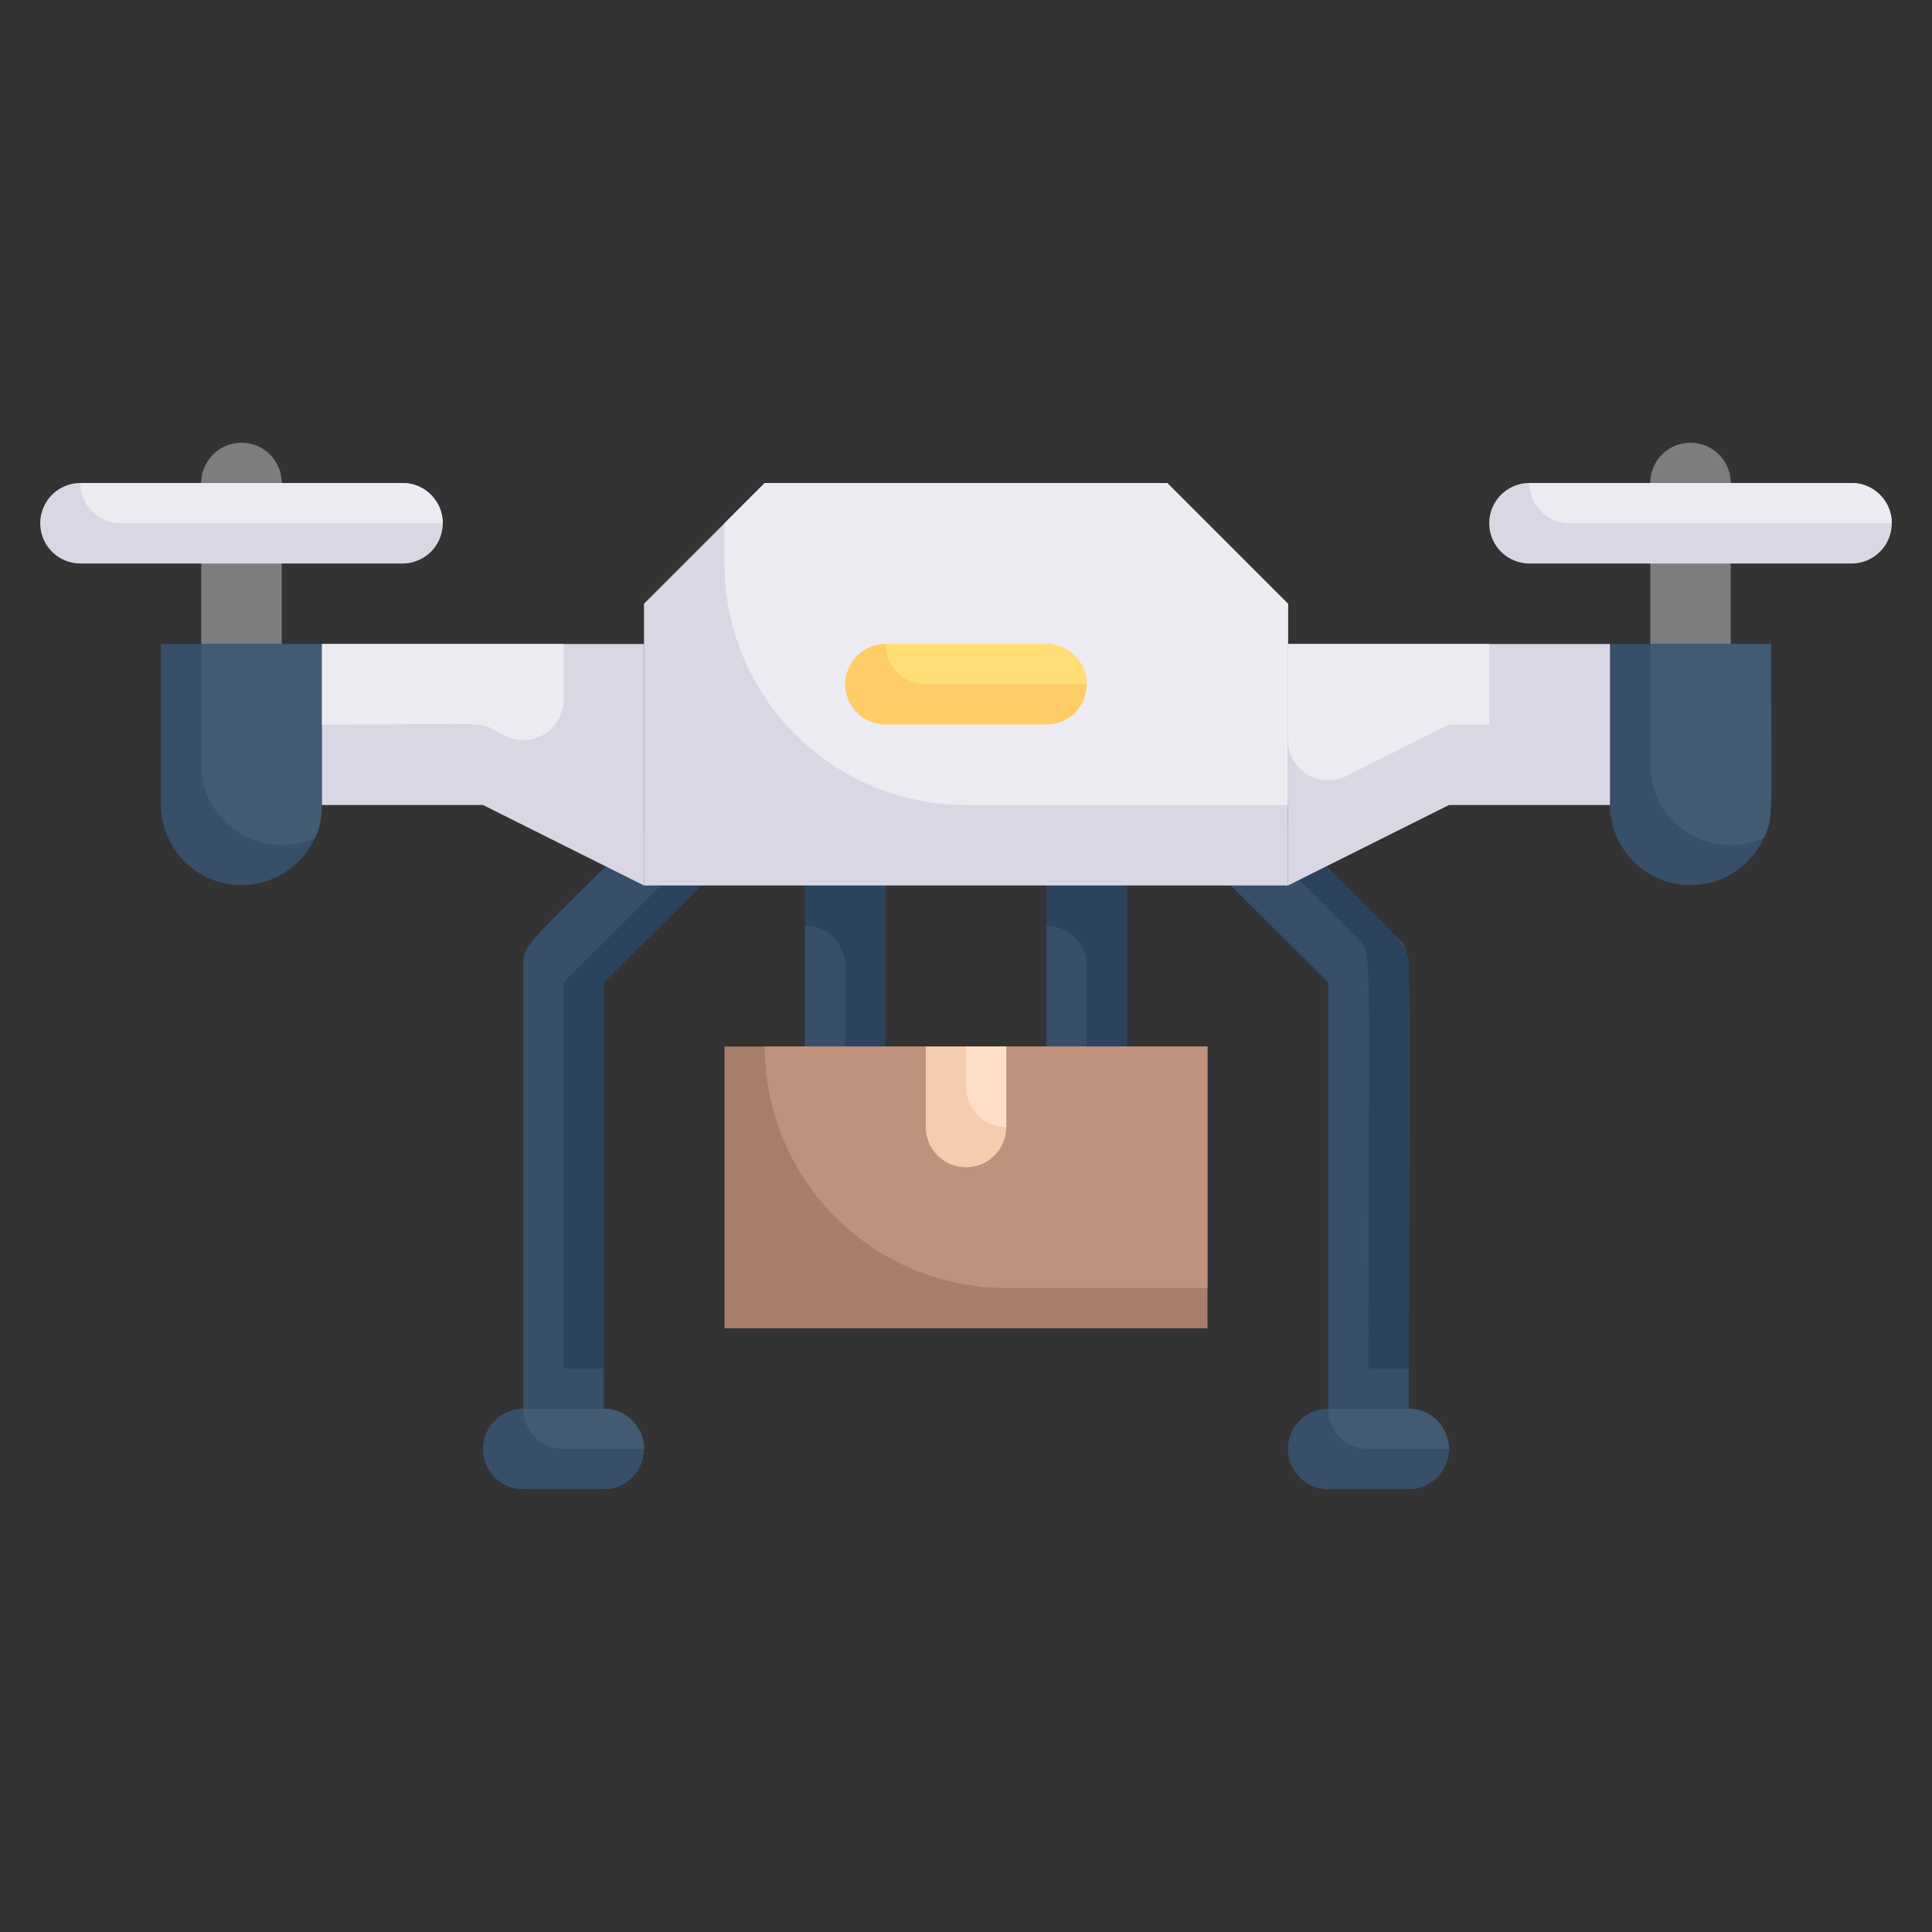 <svg xmlns="http://www.w3.org/2000/svg" viewBox="0 0 48 48"><rect x="0" y="0" width="48" height="48" fill="#333333" stroke="none"/><defs><style>.cls-1{fill:#2c435e;}.cls-2{fill:#374f68;}.cls-3{fill:#7c7d7d;}.cls-4{fill:#dad7e5;}.cls-5{fill:#edebf2;}.cls-6{fill:#425b72;}.cls-7{fill:#fc6;}.cls-8{fill:#ffde76;}.cls-9{fill:#a87e6b;}.cls-10{fill:#be927c;}.cls-11{fill:#f6ccaf;}.cls-12{fill:#ffdec7;}</style></defs><title>Drone Delivery</title><g id="Drone_Delivery" data-name="Drone Delivery"><path class="cls-1" d="M22,22v4a1,1,0,0,1-2,0V22A1,1,0,0,1,22,22Z"/><path class="cls-2" d="M21,24v3a1,1,0,0,1-1-1V23A1,1,0,0,1,21,24Z"/><path class="cls-1" d="M28,22v4a1,1,0,0,1-2,0V22A1,1,0,0,1,28,22Z"/><path class="cls-2" d="M27,24v3a1,1,0,0,1-1-1V23A1,1,0,0,1,27,24Z"/><path class="cls-2" d="M13,36V24c0-.55,0-.43,3.29-3.71a1,1,0,0,1,1.42,1.42L15,24.41V36A1,1,0,0,1,13,36Z"/><path class="cls-1" d="M17.71,21.71,15,24.41V34H14V24.41l2.71-2.7a1,1,0,0,0-.21-1.55A1,1,0,0,1,17.71,21.71Z"/><path class="cls-2" d="M33,36V24.41l-2.71-2.7a1,1,0,0,1,1.42-1.42l3,3c.42.42.29-.26.29,12.71A1,1,0,0,1,33,36Z"/><path class="cls-1" d="M35,24V34H34c0-10.77.12-10.27-.29-10.71-3.44-3.44-2.94-3-3.21-3.13a1,1,0,0,1,1.21.13C34.82,23.4,35,23.43,35,24Z"/><path class="cls-3" d="M41,16V12a1,1,0,0,1,2,0v4A1,1,0,0,1,41,16Z"/><path class="cls-3" d="M5,16V12a1,1,0,0,1,2,0v4A1,1,0,0,1,5,16Z"/><polygon class="cls-4" points="32 15 32 22 16 22 16 15 19 12 29 12 32 15"/><path class="cls-5" d="M32,15v5H24a6,6,0,0,1-6-6V13l1-1H29Z"/><path class="cls-2" d="M8,16c0,4.2.07,4.31-.18,4.82A2,2,0,0,1,4,20V16Z"/><path class="cls-6" d="M8,16c0,4.2.07,4.31-.18,4.82A2,2,0,0,1,5,19V16Z"/><path class="cls-4" d="M10,14H2a1,1,0,0,1,0-2h8A1,1,0,0,1,10,14Z"/><path class="cls-5" d="M11,13H3a1,1,0,0,1-1-1h8A1,1,0,0,1,11,13Z"/><polygon class="cls-4" points="16 16 16 22 12 20 8 20 8 16 16 16"/><path class="cls-5" d="M14,16v1.38a1,1,0,0,1-1.45.9c-.77-.39.06-.28-4.55-.28V16Z"/><path class="cls-2" d="M44,16c0,4.2.07,4.31-.18,4.82A2,2,0,0,1,40,20V16Z"/><path class="cls-6" d="M44,16c0,4.2.07,4.31-.18,4.82A2,2,0,0,1,41,19V16Z"/><path class="cls-4" d="M46,14H38a1,1,0,0,1,0-2h8A1,1,0,0,1,46,14Z"/><path class="cls-5" d="M47,13H39a1,1,0,0,1-1-1h8A1,1,0,0,1,47,13Z"/><polygon class="cls-4" points="40 16 40 20 36 20 32 22 32 16 40 16"/><path class="cls-5" d="M37,16v2H36l-2.55,1.28a1,1,0,0,1-1.45-.9V16Z"/><path class="cls-7" d="M26,18H22a1,1,0,0,1,0-2h4A1,1,0,0,1,26,18Z"/><path class="cls-8" d="M27,17H23a1,1,0,0,1-1-1h4A1,1,0,0,1,27,17Z"/><rect class="cls-9" x="18" y="26" width="12" height="7"/><path class="cls-10" d="M30,26v6H25a6,6,0,0,1-6-6Z"/><path class="cls-11" d="M25,26v2a1,1,0,0,1-2,0V26Z"/><path class="cls-12" d="M25,26v2a1,1,0,0,1-1-1V26Z"/><path class="cls-2" d="M15,37H13a1,1,0,0,1,0-2h2A1,1,0,0,1,15,37Z"/><path class="cls-6" d="M16,36H14a1,1,0,0,1-1-1h2A1,1,0,0,1,16,36Z"/><path class="cls-2" d="M35,37H33a1,1,0,0,1,0-2h2A1,1,0,0,1,35,37Z"/><path class="cls-6" d="M36,36H34a1,1,0,0,1-1-1h2A1,1,0,0,1,36,36Z"/></g></svg>